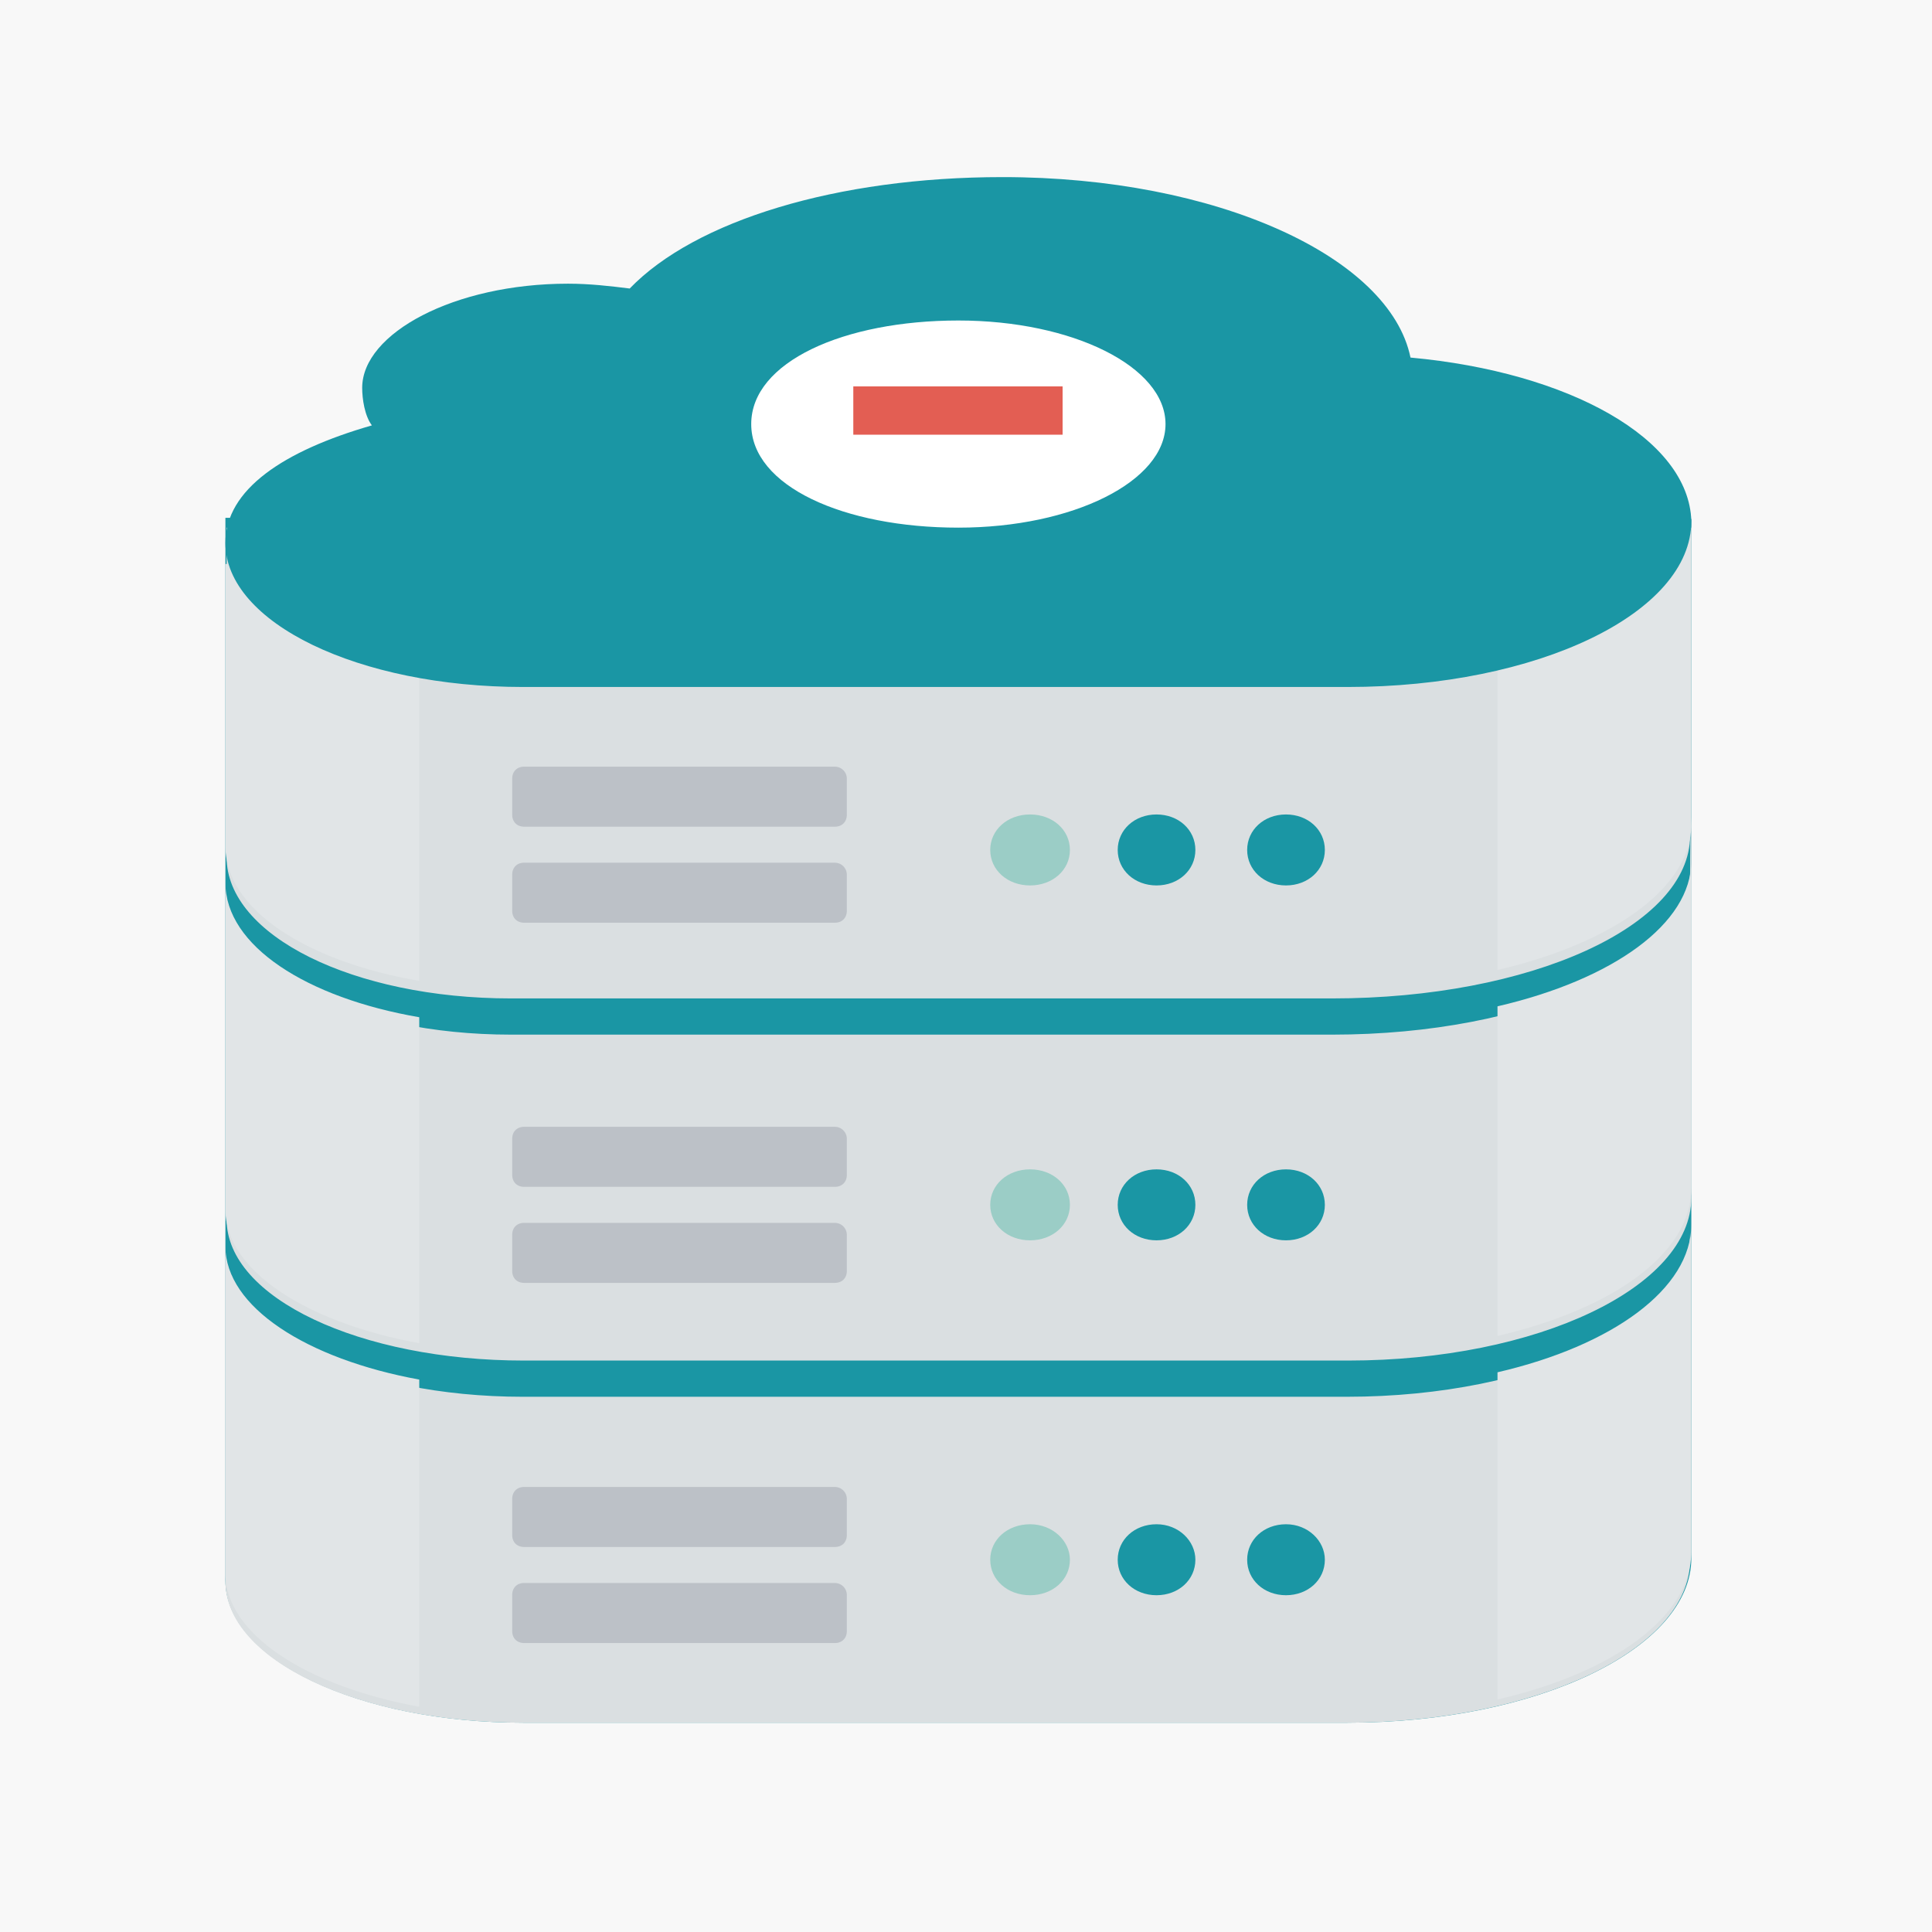 <svg xmlns="http://www.w3.org/2000/svg" width="120" height="120" viewBox="0 0 120 120">
    <rect x="0" y="0" width="120" height="120" fill="#333333" stroke="none"/>
    <g fill="none" fill-rule="evenodd">
        <path fill="#F8F8F8" d="M-1069-593l1440 85.617V390h-1440z"/>
        <path fill="#1A96A4" fill-rule="nonzero" d="M104.977 31.784l-32.406.378H14v65.985c0 4.918 8.27 8.853 18.496 8.853h51.202c11.805 0 21.354-4.616 21.354-10.215V32.238c-.05 0-.075-.152-.075-.454z"/>
        <path fill="#DADFE1" fill-rule="nonzero" d="M83.64 86.756H32.48c-10.216 0-18.48-3.973-18.48-8.772v-16.57 36.814C14 103.1 22.264 107 32.48 107h51.16c11.796 0 21.336-4.574 21.336-10.122V59.09v17.544c0 5.549-9.54 10.122-21.335 10.122zm21.337-32.614c0 5.623-9.992 10.121-22.237 10.121H31.73c-9.767 0-17.655-3.898-17.655-8.772v-4.723 24.967c0 4.873 8.264 8.772 18.48 8.772h51.161c11.795 0 21.336-4.573 21.336-10.122V50.768c-.075 1.2-.075 2.324-.075 3.374zM31.73 62.014h51.01c12.32 0 22.237-4.499 22.237-10.122V32.773H14.075v20.469c0 4.873 7.888 8.772 17.655 8.772z"/>
        <path fill="#9BCDC6" fill-rule="nonzero" d="M63.98 54.996c1.401 0 2.474-.955 2.474-2.204 0-1.25-1.073-2.204-2.475-2.204-1.402 0-2.474.955-2.474 2.204s1.072 2.204 2.474 2.204zm0 17.635c-1.403 0-2.475.955-2.475 2.204s1.072 2.204 2.474 2.204c1.402 0 2.475-.955 2.475-2.204 0-1.25-1.073-2.204-2.475-2.204zm0 22.043c-1.403 0-2.475.955-2.475 2.204 0 1.25 1.072 2.204 2.474 2.204 1.402 0 2.475-.955 2.475-2.204 0-1.175-1.073-2.204-2.475-2.204z"/>
        <path fill="#1A96A4" fill-rule="nonzero" d="M71.835 50.588c-1.367 0-2.412.955-2.412 2.204s1.045 2.204 2.412 2.204 2.412-.955 2.412-2.204c0-1.25-1.045-2.204-2.412-2.204zm8.041 4.408c1.367 0 2.413-.955 2.413-2.204s-1.046-2.204-2.413-2.204c-1.367 0-2.412.955-2.412 2.204 0 1.25 1.045 2.204 2.412 2.204zm-8.041 17.635c-1.367 0-2.412.955-2.412 2.204 0 1.25 1.045 2.204 2.412 2.204s2.412-.955 2.412-2.204-1.045-2.204-2.412-2.204zm8.041 0c-1.367 0-2.412.955-2.412 2.204 0 1.25 1.045 2.204 2.412 2.204s2.413-.955 2.413-2.204-1.046-2.204-2.413-2.204zm-8.041 22.043c-1.367 0-2.412.955-2.412 2.204 0 1.25 1.045 2.204 2.412 2.204s2.412-.955 2.412-2.204c0-1.175-1.045-2.204-2.412-2.204zm8.041 0c-1.367 0-2.412.955-2.412 2.204 0 1.25 1.045 2.204 2.412 2.204s2.413-.955 2.413-2.204c0-1.175-1.046-2.204-2.413-2.204z"/>
        <path fill="#BCC1C7" fill-rule="nonzero" d="M51.856 47.619h-19.3c-.445 0-.742.298-.742.745v2.237c0 .447.297.746.743.746h19.299c.445 0 .742-.299.742-.746v-2.237a.745.745 0 0 0-.742-.745zm0 5.965h-19.3c-.445 0-.742.298-.742.745v2.237c0 .448.297.746.743.746h19.299c.445 0 .742-.298.742-.746V54.33a.745.745 0 0 0-.742-.745zm0 16.404h-19.3c-.445 0-.742.298-.742.746v2.237c0 .447.297.745.743.745h19.299c.445 0 .742-.298.742-.745v-2.237a.745.745 0 0 0-.742-.746zm0 5.966h-19.3c-.445 0-.742.298-.742.745v2.237c0 .448.297.746.743.746h19.299c.445 0 .742-.298.742-.746V76.7a.745.745 0 0 0-.742-.745zm0 16.404h-19.3c-.445 0-.742.298-.742.746v2.237c0 .447.297.745.743.745h19.299c.445 0 .742-.298.742-.745v-2.237a.745.745 0 0 0-.742-.746zm0 5.965h-19.3c-.445 0-.742.299-.742.746v2.237c0 .447.297.746.743.746h19.299c.445 0 .742-.299.742-.746v-2.237a.745.745 0 0 0-.742-.746z"/>
        <path fill="#E1E5E7" fill-rule="nonzero" d="M93.012 85.236v20.323c7.148-1.656 12.04-5.119 12.04-9.183V58.44v17.613c0 3.99-4.892 7.527-12.04 9.183zm-66.972.452C19.042 84.408 14 81.17 14 77.408V60.773v36.958c0 3.763 5.042 7 12.04 8.28V85.687zm0-22.506C19.042 61.978 14 58.742 14 54.827v-4.742V75.15c0 3.763 5.042 7 12.04 8.28V63.182zm79.012-9.71c0 3.914-4.892 7.377-12.04 9.033v20.473c7.148-1.656 12.04-5.118 12.04-9.183V50.16v3.312zM26.04 35.032H14v17.537c0 3.914 5.042 7.15 12.04 8.355V35.03zm66.972-2.259v27.474c7.148-1.656 12.04-5.119 12.04-9.033v-18.44h-12.04z"/>
        <path fill="#1A96A4" fill-rule="nonzero" d="M87.608 22.209C86.33 15.965 75.578 11 62.27 11c-10.3 0-19.097 2.708-23.158 6.92-1.203-.15-2.48-.3-3.834-.3-7.068 0-12.782 3.084-12.782 6.47 0 .676.15 1.73.602 2.331-5.49 1.58-9.098 3.987-9.098 7.297 0 4.965 8.27 8.952 18.496 8.952h51.202c11.805 0 21.354-4.589 21.354-10.306-.15-5.115-7.594-9.253-17.444-10.155z"/>
        <path fill="#FFF" fill-rule="nonzero" d="M59.526 19.907c-7.114 0-12.866 2.573-12.866 6.433s5.752 6.433 12.866 6.433 12.866-2.876 12.866-6.433-5.752-6.433-12.866-6.433z"/>
        <path fill="#E35E53" d="M53 24h13v3H53z"/>
    </g>
</svg>
